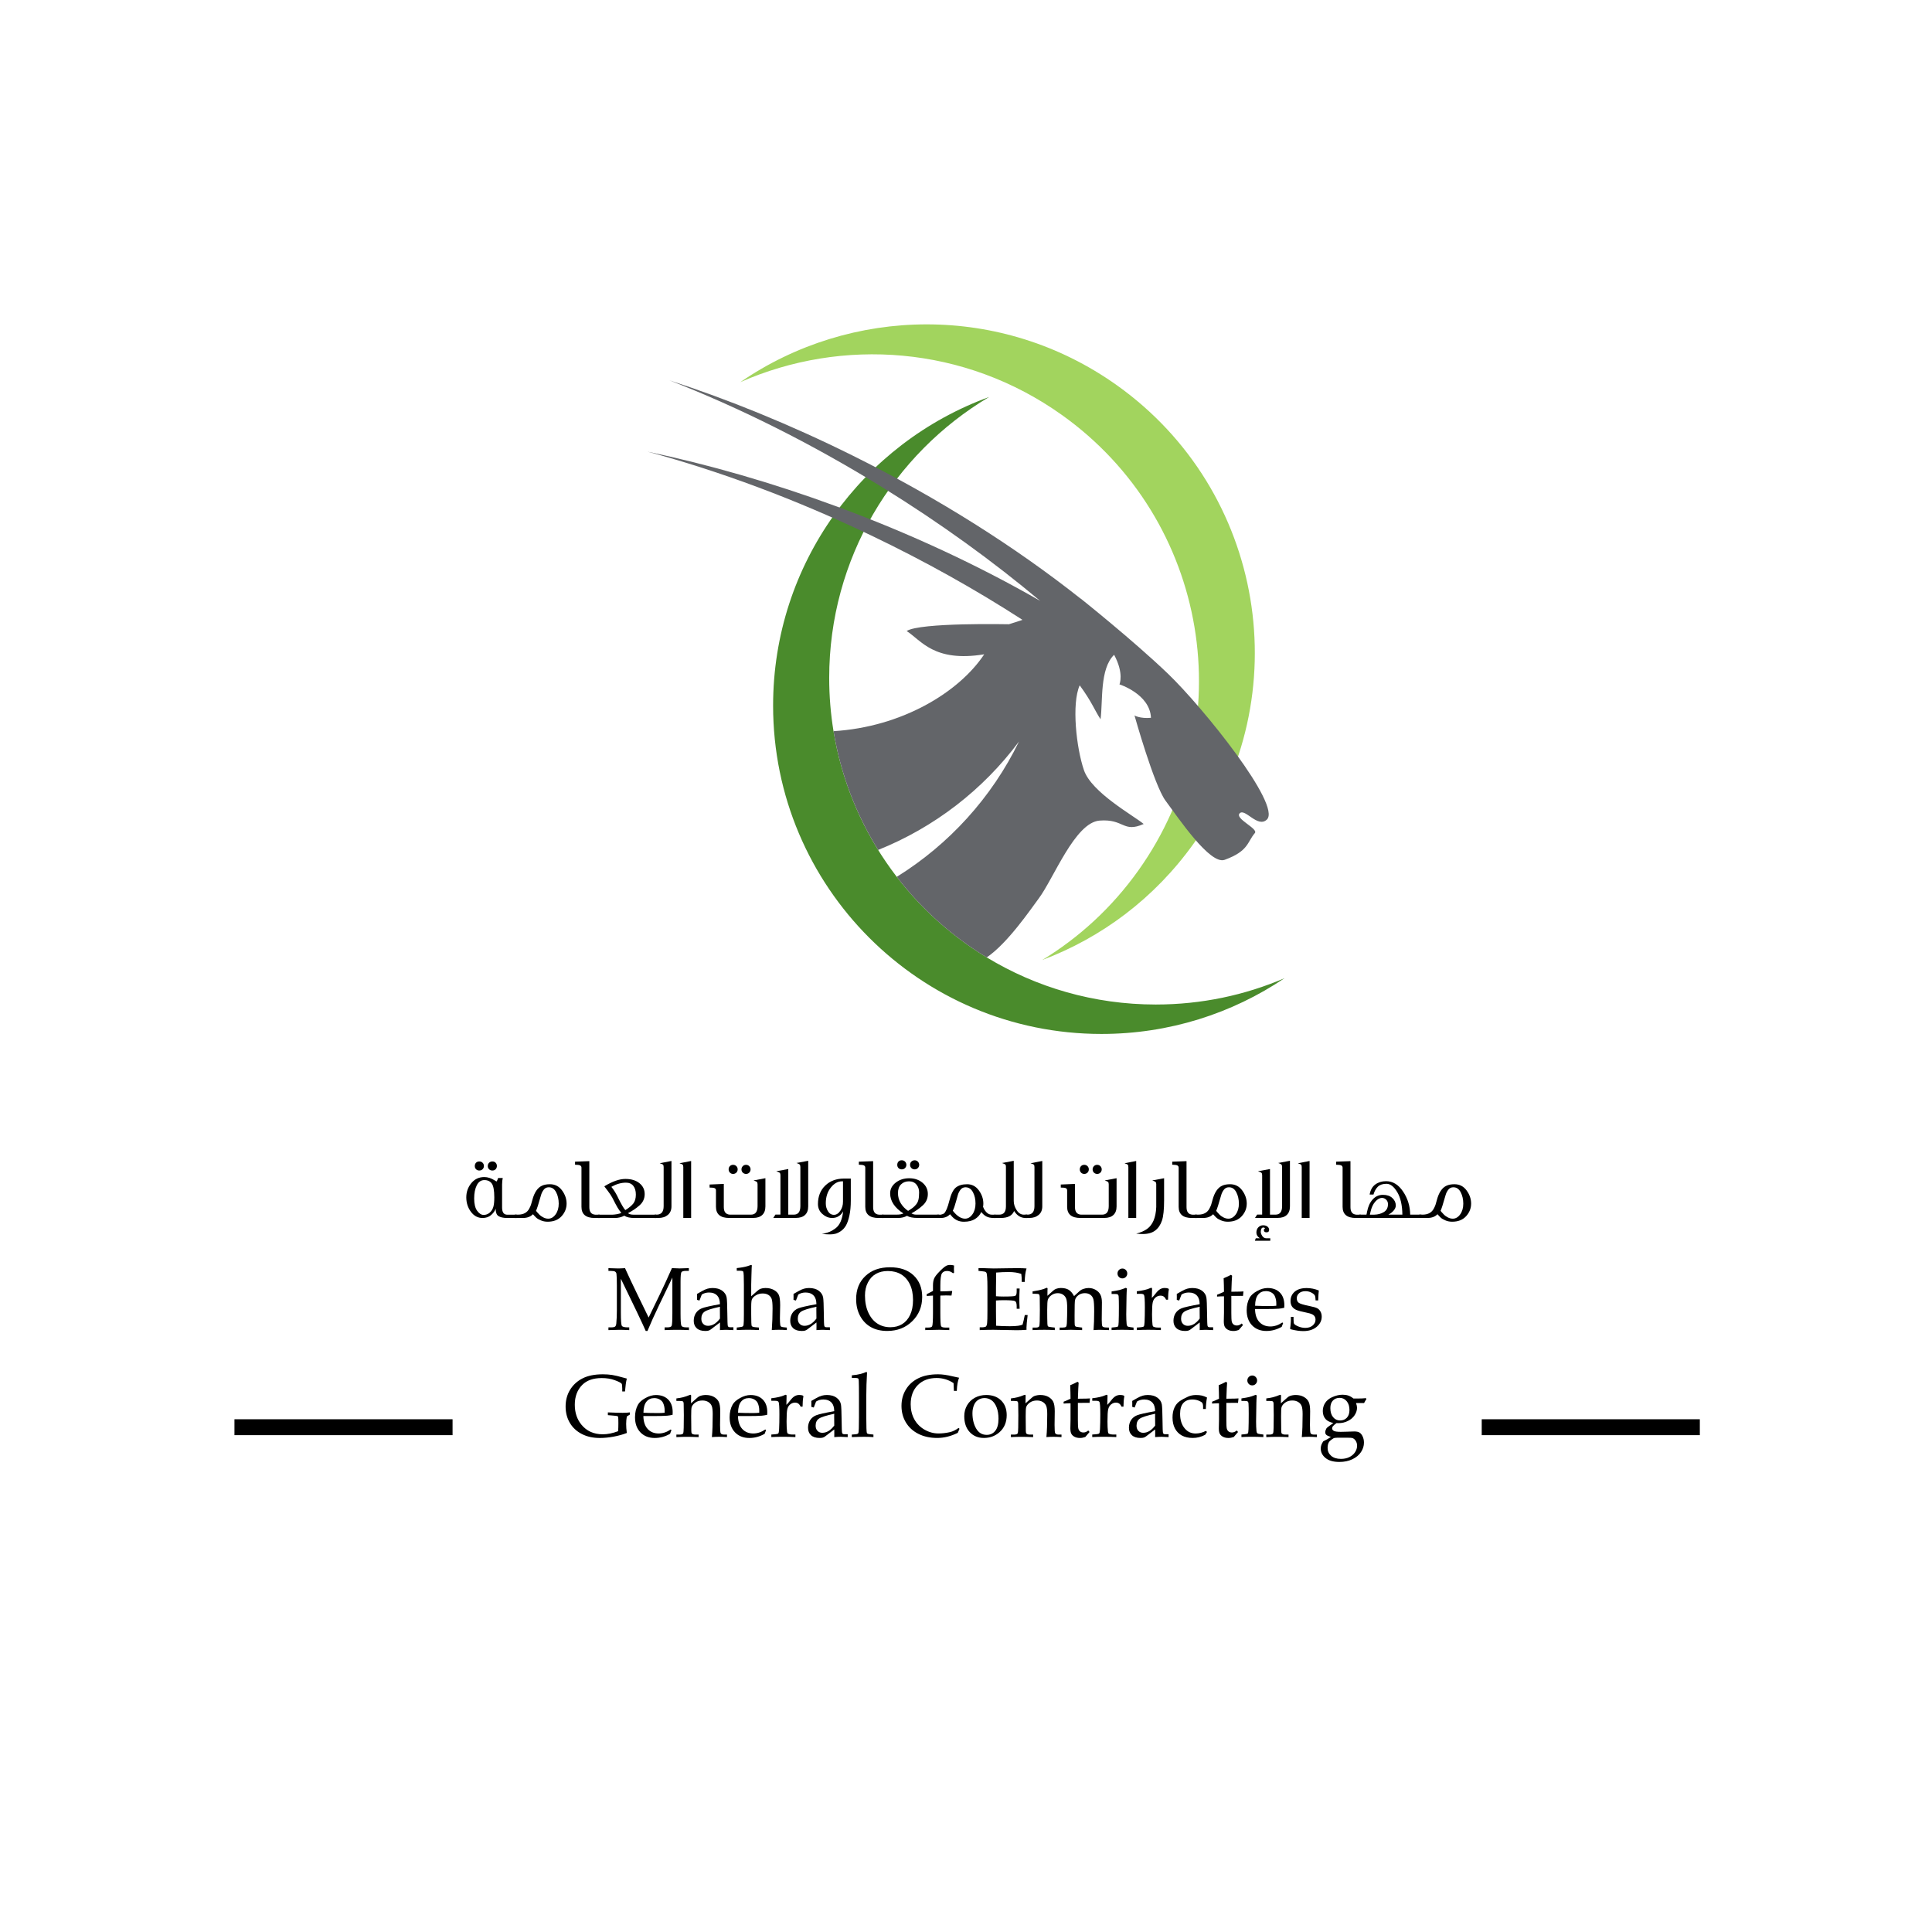 <?xml version="1.0" encoding="utf-8"?>
<!-- Generator: Adobe Illustrator 23.1.0, SVG Export Plug-In . SVG Version: 6.00 Build 0)  -->
<svg version="1.1" xmlns="http://www.w3.org/2000/svg" xmlns:xlink="http://www.w3.org/1999/xlink" x="0px" y="0px"
	 viewBox="0 0 8503.9 8503.9" style="enable-background:new 0 0 8503.9 8503.9;" xml:space="preserve">
<style type="text/css">
	.st0{fill:#A2D45E;}
	.st1{fill:#4A8B2C;}
	.st2{fill:#636569;}
</style>
<g id="Logo">
	<g>
		<path class="st0" d="M5010.5,3831.6c460.8-646.6,310.1-1544.3-336.5-2005.1c-428.3-305.2-966.8-342.1-1415.5-144.4
			c486.3-334.6,1149.5-348.4,1658.1,14c650,463.2,801.5,1365.6,338.3,2015.6c-173.2,243-407.7,416.3-667.5,513.9
			C4748.9,4127.4,4893.8,3995.4,5010.5,3831.6z"/>
		<path class="st1" d="M5087.4,4421.5c-272.5,0-527.2-75.8-744.3-207.5c-352-213.4-605.1-573.7-674.3-995.8
			c-12.5-76.3-19-154.5-19-234.3c0-525.9,282.4-985.9,703.9-1236.5c-554.7,201.9-950.8,733.9-950.8,1358.4
			c0,798.2,647,1445.2,1445.2,1445.2c298.4,0,575.7-90.4,805.9-245.4C5480.1,4380.2,5288.6,4421.5,5087.4,4421.5z"/>
		<path class="st2" d="M5140.8,2965.3c-153.6-147.2-384.1-330.7-384.1-330.7l-0.4,0.2c-285.8-226.2-626-442.4-1005.6-630.7
			c-271.8-134.9-542.7-245-804.3-330.1c305.1,118.8,623.3,276.8,939.1,472c253.1,156.4,485.5,324.9,692.8,498.7
			c-267.5-153.7-568.3-294.9-893.4-414.7c-284.7-105-565.8-185.5-835-242.1c316.1,85.4,649.4,208.5,984.3,368.8
			c238.5,114.1,461.8,239.4,666.3,371.6l-6.3,2.3l-53.3,17.1c0,0-392.6-8.5-450.2,29.9c64,40.5,119.5,138.7,341.4,102.4
			c-110.7,167.1-362.4,319.9-663.2,338.3c31,189.3,99,366.1,196.3,522.8c246.8-98.9,461.8-264.7,620.1-477.3
			c-120.4,247.4-308.6,453.2-538.1,595.7c108.6,141.3,242.9,261.8,395.9,354.6c92.6-62.4,194.6-213.5,228.3-258.4
			c66.4-88.3,159.7-335.2,268.5-343.8c108.8-8.5,102.4,55.5,194.2,14.9c-46.9-38.4-229.4-138.7-263-236.9
			c-33.6-98.2-54.9-292.3-18.7-373.4c53.3,72.5,64,106.7,91.8,149.4c10.7-79-4.3-221.9,59.7-283.8c44.8,83.2,23.5,130.2,23.5,130.2
			s134.4,42.7,138.7,147.2c-49.1,4.3-72.5-10.4-72.5-10.4s86.1,307.2,136.6,375.2c56.9,76.7,196.3,283.8,260.3,260.3
			c105.9-38.8,98.2-77.2,132.8-117.7c16.7-19.6-90.1-63.6-66.6-87.1c23.5-23.5,79,66.1,119.5,27.7
			C5642.1,3545,5294.4,3112.6,5140.8,2965.3z"/>
	</g>
	<rect x="1032" y="6247" width="960" height="70"/>
	<rect x="6522" y="6247" width="960" height="70"/>
</g>
<g id="text">
	<g>
		<g>
			<path d="M2190.9,5189.1c0-0.9,0.8-2.2,2.3-4.1h19.7c-1.8,7.8-2.7,17.3-2.9,28.7v101.4c0,19.9,6.8,30.4,20.5,31.4h43.9v14.6h-43.9
				c-16-0.3-28.1-3.1-36.4-8.4c-8.3-5.4-12.4-16.2-12.3-32.4c-3.8,10.3-10.7,19.7-20.6,28.2s-22.5,12.6-37.7,12.6
				c-20.1,0-37-9-50.5-27c-13.6-18-20.4-39.1-20.6-63.3c0-24.2,7.4-45.3,22.1-63.1c14.7-17.8,33.8-26.8,57.3-26.8
				c15.1,0,30.7,5.1,46.8,15.4l6.6,4.1c0.7,0,1.9-1.6,3.3-4.9C2190.2,5192.3,2190.9,5190.1,2190.9,5189.1z M2128.7,5347.6
				c10.1,0,19-3.3,26.6-9.8c7.6-6.5,12.9-14.8,16-24.9c3-10.1,4.5-24.5,4.4-43.1c-0.1-30-3.8-50.1-11-60.2
				c-7.2-10.2-18.1-15.3-32.7-15.3c-14.5,0-25.6,7.5-33.3,22.6c-7.7,15.1-11.6,34.5-11.6,58.3c0,24,4.4,42.1,13.1,54.2
				C2109.1,5341.6,2118.6,5347.6,2128.7,5347.6z M2109.7,5112.3c5.9,0,10.7,1.9,14.6,5.7c3.8,3.8,5.7,8.6,5.7,14.2
				c0,5.5-1.9,10.2-5.7,14.2c-3.8,3.8-8.7,5.7-14.6,5.7c-5.9,0-10.7-1.9-14.4-5.7c-3.7-3.8-5.5-8.6-5.4-14.2
				c0-5.7,1.8-10.5,5.4-14.4C2099,5114.2,2103.8,5112.3,2109.7,5112.3z M2167.5,5112.3c5.9,0,10.6,1.9,14.2,5.7
				c3.6,3.8,5.4,8.6,5.4,14.2c0,5.5-1.8,10.2-5.4,14.2c-3.6,3.8-8.4,5.7-14.4,5.7s-10.9-1.9-14.7-5.7c-3.8-3.8-5.7-8.6-5.6-14.2
				c0-5.5,1.9-10.2,5.7-14.2C2156.7,5114.2,2161.6,5112.3,2167.5,5112.3z"/>
			<path d="M2265.5,5361v-14.6h14.4c24.3,0,41-9.2,50.2-27.6c3.4-6.6,5.9-12.2,7.3-16.7c1.4-4.5,3.4-11.4,5.9-20.7
				c8.8-33,23.1-53.9,42.9-62.7c9.5-4.2,20.9-6.2,34.3-6.2c22.2,0,40,9,53.3,27.1c13.4,18.1,20.1,37.5,20.1,58.2
				c0,20.7-7.3,39.2-22,55.4c-14.7,16.2-35.1,24.3-61.3,24.3c-11.1,0-21.3-2-30.5-6.1c-9.2-4-15.7-7.8-19.5-11.4
				c-3.8-3.5-8.8-8.7-14.8-15.5c-10.5,11-25.1,16.5-43.9,16.5H2265.5z M2415.5,5225.9c-9.3,0-16.7,3.6-22.2,10.7
				c-5.5,7.2-9.5,15.1-11.9,23.8c-11.2,39.7-18.6,62.7-22,68.8l3.4,4.8c5,5.7,9.2,10.3,12.6,13.6c3.4,3.3,8.7,7,15.9,10.9
				c7.2,3.8,14.5,5.7,22,5.6c12.5,0,23.3-6.3,32.4-19c9.1-12.6,13.6-28.4,13.6-47.3c-0.1-18.9-3.9-35.5-11.3-49.8
				c-7.4-14.3-17.8-21.7-31-22H2415.5z"/>
			<path d="M2559.4,5312v-172.3c0-4.7-2-8-5.9-10c-4-1.9-11.4-2.9-22.4-3.1v-13.4l62.9-2.3v202.6c0,20.7,8.6,31.7,25.9,33h19.7v14.6
				h-22C2578.8,5361,2559.4,5344.7,2559.4,5312z"/>
			<path d="M2632.4,5346.5h64.2c4,0,10.2-0.7,18.8-2.1c8.6-1.4,15-3.4,19.4-6.1c-6-6.8-11.6-14.5-16.7-23.2
				c-5.1-8.7-12.8-23.2-23-43.5c-4-7.5-10.7-17.6-20.1-30.1c-9.5-12.5-14.4-19-14.8-19.4l1.5-1.5c34.9-21,65.2-31.4,91-31.4
				c25.7,0,46.2,6.2,61.7,18.6c15.5,12.4,23.2,28.4,23.2,48.1c0,19.7-7.5,36.2-22.4,49.4c-14.9,13.3-31.9,24.8-51,34.5
				c5.2,4.5,13,6.7,23.2,6.7h101.2v14.6h-95.8c-19.9,0-34.7-3.3-44.3-9.8c-0.3,0-0.4-0.1-0.4-0.4c-12.8,6.8-26.8,10.2-42,10.2h-73.8
				V5346.5z M2754.9,5205.6c-20.7,0-42,6.1-64,18.4c11.8,14.2,22.2,31.4,31.4,51.5c13,26.2,23.1,43.2,30.1,51
				c16.2-10,28-19.8,35.5-29.5c7.3-9.7,10.9-22.7,10.9-38.9c0-16.2-3.8-29.1-11.3-38.5C2779.9,5210.2,2769.1,5205.5,2754.9,5205.6z"
				/>
			<path d="M2881.4,5361v-14.6h8.7c20.8,0,31.1-12.5,31-37.6v-171.5c0-5-0.8-8.5-2.5-10.5c-1.7-2-6.6-4.3-14.8-6.7l51.7-10v199.9
				c0,16.1-5.3,28.6-15.9,37.6c-10.6,8.9-24.4,13.4-41.4,13.4H2881.4z"/>
			<path d="M3007.6,5361v-223.6c0-5-0.8-8.5-2.5-10.5c-1.7-2-6.5-4.3-14.4-6.7l51.4-10V5361H3007.6z"/>
			<path d="M3210,5361c-39,0-58.5-16.4-58.6-49.1v-72.2c0-4.7-1.9-8-5.6-9.8c-3.9-1.8-11.3-2.7-22.4-2.7v-13.4l62.5-2.7v102.3
				c0,20.7,8.8,31.7,26.3,33h93.1c19.4,0,29.2-12.5,29.2-37.6v-95.4c0-5-0.9-8.5-2.7-10.5c-1.8-2-6.8-4.4-14.9-7.1l52.1-9.8v124
				c0,16.6-4.7,29.3-14,37.9c-9.3,8.7-22.6,13-39.9,13H3210z M3212.7,5132.8c3.7-3.8,8.4-5.7,14.2-5.7c5.7,0,10.5,2,14.4,5.9
				c3.8,4,5.7,8.7,5.6,14.2c0,5.5-1.9,10.2-5.7,14.2c-4,3.8-8.8,5.7-14.4,5.7c-5.6,0-10.3-1.9-14-5.7c-3.7-3.8-5.6-8.6-5.6-14.2
				C3207.1,5141.4,3209,5136.6,3212.7,5132.8z M3283.8,5127.1c5.6,0,10.3,2,14.2,5.9c3.8,4,5.7,8.7,5.7,14.2
				c0,5.5-1.9,10.2-5.7,14.2c-3.8,3.8-8.6,5.7-14.2,5.7c-5.6,0-10.4-1.9-14.4-5.7c-3.8-3.8-5.7-8.6-5.7-14.2
				c0-5.5,1.9-10.2,5.7-14.2C3273.2,5129,3278,5127.1,3283.8,5127.1z"/>
			<path d="M3435.2,5346.5v-173.8c0-4.7-1-8.1-2.9-10.2c-1.9-2-7.1-4.4-15.5-7.1l52.9-9.8v200.8h24.2c19.3,0,29-12.5,29-37.6v-172.3
				c-0.1-5-1.1-8.5-2.9-10.5c-1.8-2-6.6-4.3-14.3-6.9l51.7-9.8v200.6c0,16.6-4.7,29.3-14,37.9c-9.3,8.7-22.6,13-39.9,13h-99.8
				l9.4-14.6H3435.2z"/>
			<path d="M3662.5,5361h-1.9c-14.7-0.5-28.4-6.4-41.1-17.8c-12.7-11.4-19.1-25.8-19.2-43.3c0-33.7,10.7-60.9,32-81.4
				c21.4-20.6,48.9-30.9,82.7-30.9h29.9v96.2c0,25.4-2,47.5-6.1,66.3c-4.1,18.8-9.1,33.4-15.1,43.9c-6.1,10.5-13.7,18.8-22.6,24.9
				c-8.9,6.1-17.4,10.1-25.3,11.9c-7.9,1.8-15.7,2.6-23.4,2.5c-7.7,0-19.4-0.6-35.1-1.9l9.4-1.7c10.2-2.3,19-5.1,26.4-8.4
				c7.4-3.2,15.7-8.2,24.9-15c18.1-13.6,29.2-38.4,33.2-74.4c-3.5,5.8-6.8,10.4-10.2,13.9c-3.3,3.5-8.3,7-15,10.5
				C3679.4,5359.4,3671.5,5361,3662.5,5361z M3710.5,5289v-89.3h-4.4c-18.2,0-34.7,9.2-49.3,27.7c-14.7,18.5-22,41.5-22,69
				c-0.1,12.6,3,24.2,9.4,34.7c6.4,10.5,15,15.9,25.8,16.1c10.8,0.3,20.3-5.6,28.5-17.5C3706.6,5318.2,3710.7,5304.6,3710.5,5289z"
				/>
			<path d="M3808.6,5312v-172.3c0-4.7-2-8-5.9-10c-4-1.9-11.4-2.9-22.4-3.1v-13.4l62.9-2.3v202.6c0,20.7,8.6,31.7,25.9,33h19.7v14.6
				h-22C3828,5361,3808.6,5344.7,3808.6,5312z"/>
			<path d="M3952.8,5361h-70.3v-14.6h62.8c14.6,0,24.9-1.8,30.9-5.4c-38.7-25.2-58.1-54.6-58.1-88.3c0-18.6,8.1-34.4,24.4-47.2
				c16.3-12.8,36.2-19.3,59.7-19.3c23.6,0.1,43.1,6.8,58.6,19.9c15.5,13.2,23.2,29.6,23.2,49.4c0,19.8-7.3,36.4-22,49.8
				c-14.7,13.4-31.3,25.2-50.1,35.3c5.7,4,13.1,5.9,22,5.7h99.9v14.6h-94.4c-21.2,0-36.9-3.1-47.1-9.4
				C3981.1,5357.9,3967.9,5361,3952.8,5361z M3969.2,5107.1c5.9,0,10.7,2,14.6,5.9c3.8,4.1,5.7,8.8,5.7,14.2c0,5.4-1.9,10-5.7,14
				c-3.8,4-8.7,5.9-14.6,5.9c-5.9,0-10.7-1.9-14.4-5.7c-3.7-3.8-5.5-8.6-5.4-14.4c0-5.7,1.8-10.5,5.4-14.4
				C3958.4,5108.9,3963.2,5107,3969.2,5107.1z M4033.9,5214.1c-7.9-9.6-18.8-14.4-33-14.4c-14.1,0-25.7,4.5-34.8,13.4
				c-9.1,8.9-13.6,21.7-13.6,38.3c0,16.6,4.1,31.6,12.4,45c8.3,13.4,19,24.6,32.2,33.5c9.7-6.1,16.6-10.7,20.6-13.8
				c4.1-3.1,8.8-7.7,14.1-13.8c5.2-6.1,8.8-13.2,10.7-21.1c2-7.9,3.1-18.7,3.1-32.2C4045.7,5235.3,4041.8,5223.6,4033.9,5214.1z
				 M4025.8,5107.1c5.7,0,10.5,2,14.4,5.9c3.8,4.1,5.7,8.8,5.7,14.2c0,5.4-1.9,10-5.7,14c-3.8,4-8.6,5.9-14.4,5.9s-10.5-2-14.4-5.9
				c-3.8-4-5.7-8.7-5.6-14.2c-0.1-5.5,1.7-10.2,5.6-14C4015.2,5109.2,4020,5107.3,4025.8,5107.1z"/>
			<path d="M4373,5361c-12.5,0-22.9-2.2-31.2-6.5c-8.3-4.3-15.8-10.9-22.5-19.7c-6,12.8-15.3,23.1-27.8,31
				c-12.5,7.8-28.8,11.8-48.9,11.8c-20.1,0-37-7.1-50.8-21.4c-3.2-3.2-6.6-7-10.2-11.6c-10.2,11-24,16.5-41.4,16.5h-15.5v-14.6h16.1
				c7-1.5,11.9-3.4,14.8-5.7c8-7.8,15.7-26.3,23-55.4c7.3-29.1,16.9-48.6,28.7-58.4c11.9-9.6,28.4-14.5,49.6-14.5
				c21.2,0,38.4,9,51.5,26.9c13.1,17.9,19.8,37.2,19.9,57.9c0,5.3-0.4,10.1-1.3,14.3c3.7,10,8.8,18.3,15.5,24.9
				c6.6,6.6,14.2,10,22.6,10h16.5v14.6H4373z M4250,5225.9c-9.3,0-16.7,3.6-22.2,10.7c-5.5,7.2-9.5,15.1-11.9,23.8l-7.5,26.8
				c-5.2,19.4-10.1,33.4-14.6,42c0.8,0.3,1.4,1,1.9,2.3c17.5,21.7,34.9,32.6,52.1,32.6c12.5,0,23.3-6.3,32.4-19
				c9.1-12.6,13.6-28.5,13.6-47.5c0-19-3.7-35.6-11.1-49.6c-7.4-14.1-17.8-21.4-31.2-22H4250z"/>
			<path d="M4521.7,5361h-8.6c-19.7,0-36.2-10.2-49.4-30.7c-8.1,20.4-27.6,30.7-58.4,30.7h-28.9v-14.6h21.8
				c19.7,0,29.5-12.1,29.5-36.4v-175.1c0-4.5-0.9-7.5-2.7-9.2c-1.8-1.7-6.6-3.8-14.6-6.5l51.7-9.8v176.7c0,13.9,4.3,27.5,12.8,40.6
				c8.6,13.2,19,19.7,31.4,19.7h15.3V5361z"/>
			<path d="M4513.6,5361v-14.6h8.7c20.8,0,31.1-12.5,31-37.6v-171.5c0-5-0.8-8.5-2.5-10.5c-1.7-2-6.6-4.3-14.8-6.7l51.7-10v199.9
				c0,16.1-5.3,28.6-15.9,37.6c-10.6,8.9-24.4,13.4-41.4,13.4H4513.6z"/>
			<path d="M4755.7,5361c-39,0-58.5-16.4-58.6-49.1v-72.2c0-4.7-1.9-8-5.6-9.8c-3.9-1.8-11.3-2.7-22.4-2.7v-13.4l62.5-2.7v102.3
				c0,20.7,8.8,31.7,26.3,33h93.1c19.4,0,29.2-12.5,29.2-37.6v-95.4c0-5-0.9-8.5-2.7-10.5c-1.8-2-6.8-4.4-14.9-7.1l52.1-9.8v124
				c0,16.6-4.7,29.3-14,37.9c-9.3,8.7-22.6,13-39.9,13H4755.7z M4758.3,5132.8c3.7-3.8,8.4-5.7,14.2-5.7s10.5,2,14.4,5.9
				c3.8,4,5.7,8.7,5.6,14.2c0,5.5-1.9,10.2-5.7,14.2c-4,3.8-8.8,5.7-14.4,5.7c-5.6,0-10.3-1.9-14-5.7c-3.7-3.8-5.6-8.6-5.6-14.2
				C4752.8,5141.4,4754.6,5136.6,4758.3,5132.8z M4829.4,5127.1c5.6,0,10.3,2,14.2,5.9c3.8,4,5.7,8.7,5.7,14.2
				c0,5.5-1.9,10.2-5.7,14.2c-3.8,3.8-8.6,5.7-14.2,5.7c-5.6,0-10.4-1.9-14.4-5.7c-3.8-3.8-5.7-8.6-5.7-14.2
				c0-5.5,1.9-10.2,5.7-14.2C4818.9,5129,4823.7,5127.1,4829.4,5127.1z"/>
			<path d="M4966.6,5361v-223.6c0-5-0.8-8.5-2.5-10.5c-1.7-2-6.5-4.3-14.4-6.7l51.4-10V5361H4966.6z"/>
			<path d="M5089.5,5213.5c-0.1-5-1.1-8.5-2.9-10.5c-1.8-2-6.7-4.4-14.8-7.1l52.1-9.8v97.7c0,40.4-3.1,69.9-9.4,88.7
				c-6.3,18.8-16.2,33.3-29.7,43.7c-13.5,10.3-32.1,15.5-55.6,15.5c-6,0-15.4-0.6-28.2-1.7c19.9-5.1,35.9-12,47.9-20.7
				c25-18,38.5-50.1,40.4-96.2V5213.5z"/>
			<path d="M5188,5312v-172.3c0-4.7-2-8-5.9-10c-4-1.9-11.4-2.9-22.4-3.1v-13.4l62.9-2.3v202.6c0,20.7,8.6,31.7,25.9,33h19.7v14.6
				h-22C5207.3,5361,5188,5344.7,5188,5312z"/>
			<path d="M5259.3,5361v-14.6h14.4c24.3,0,41-9.2,50.2-27.6c3.4-6.6,5.9-12.2,7.3-16.7c1.4-4.5,3.4-11.4,5.9-20.7
				c8.8-33,23.1-53.9,42.9-62.7c9.5-4.2,20.9-6.2,34.3-6.2c22.2,0,40,9,53.3,27.1c13.4,18.1,20.1,37.5,20.1,58.2
				c0,20.7-7.3,39.2-22,55.4c-14.7,16.2-35.1,24.3-61.3,24.3c-11.1,0-21.3-2-30.5-6.1c-9.2-4-15.7-7.8-19.5-11.4
				c-3.8-3.5-8.8-8.7-14.8-15.5c-10.5,11-25.1,16.5-43.9,16.5H5259.3z M5409.3,5225.9c-9.3,0-16.7,3.6-22.2,10.7
				c-5.5,7.2-9.5,15.1-11.9,23.8c-11.2,39.7-18.6,62.7-22,68.8l3.4,4.8c5,5.7,9.2,10.3,12.6,13.6c3.4,3.3,8.7,7,15.9,10.9
				c7.2,3.8,14.5,5.7,22,5.6c12.5,0,23.3-6.3,32.4-19c9.1-12.6,13.6-28.4,13.6-47.3c-0.1-18.9-3.9-35.5-11.3-49.8
				c-7.4-14.3-17.8-21.7-31-22H5409.3z"/>
			<path d="M5586.2,5413.5c0,7.2-3.8,10.7-11.5,10.7s-11.6-3.2-11.7-9.6c0-3.1,1.8-5.6,5.3-7.7c-1.6-2.6-4.1-3.8-7.7-3.8
				c-3.6,0-6.4,1.7-8.3,5c-1.9,3.6-2.9,8.2-2.9,13.8c0,5.6,2.2,11.8,6.6,18.4c4.5,6.6,10.4,10,17.8,10.2h17.4v10.9h-67.8l4-10.9h18
				c-10.2-7-15.3-15.3-15.3-24.9c0-9.6,2.8-17.4,8.5-23.4c5.8-6,12.8-9,21-9s14.7,2,19.5,5.9
				C5583.8,5403.1,5586.2,5407.9,5586.2,5413.5z M5555.5,5346.5v-173.8c0-4.7-1-8.1-2.9-10.2c-1.9-2-7.1-4.4-15.5-7.1l52.9-9.8
				v200.8h24.3c19.3,0,29-12.5,29-37.6v-172.3c-0.1-5-1.1-8.5-2.9-10.5c-1.8-2-6.6-4.3-14.3-6.9l51.7-9.8v200.6
				c0,16.6-4.7,29.3-14,37.9c-9.3,8.7-22.6,13-39.9,13h-99.8l9.4-14.6H5555.5z"/>
			<path d="M5729.7,5361v-223.6c0-5-0.8-8.5-2.5-10.5c-1.7-2-6.5-4.3-14.4-6.7l51.4-10V5361H5729.7z"/>
			<path d="M5909.6,5312v-172.3c0-4.7-2-8-5.9-10c-4-1.9-11.4-2.9-22.4-3.1v-13.4l62.9-2.3v202.6c0,20.7,8.6,31.7,25.9,33h19.7v14.6
				h-22C5929,5361,5909.6,5344.7,5909.6,5312z"/>
			<path d="M5983,5361v-14.6h31.6c0-0.8,0.4-2.3,1.1-4.7c0.6-2.4,1.1-5.4,1.7-8.8c4.4-22.5,12.7-40.4,24.9-53.8
				c12.2-13.2,27.2-19.9,44.7-19.9s31.4,4.6,41.5,13.9c10,9.3,15.1,20.2,15.3,32.7c0,7.4-3,14.7-8.9,21.9
				c-5.9,7.2-13.8,13.4-23.6,18.6h61.4c-0.5-41.6-8-74.7-22.6-99.1c-14.6-24.4-30.3-36.6-47.1-36.6c-16.7,0-29.4,4.2-38.1,12.6
				c-8.7,8.4-15.1,20-19.4,34.7h-16.9c3.7-20.3,12.1-35.2,25.3-44.6c13.2-9.5,28.9-14.2,47.3-14.2c29.3,0,54.1,15.1,74.5,45.4
				s30.9,64.2,31.4,101.8h49.4v14.6H5983z M6109.3,5300.3c0-8-2.6-14.6-7.8-19.7c-5.2-5.1-11.2-7.7-18-7.9
				c-10.5,0-20.5,5.5-30.2,16.5c-9.7,11-16.7,26.2-21,45.5l-2.6,11.8h19.7c15.7-0.3,29.6-4.1,41.8-11.5
				C6103.3,5327.6,6109.3,5316,6109.3,5300.3z"/>
			<path d="M6246.9,5361v-14.6h14.4c24.3,0,41-9.2,50.2-27.6c3.4-6.6,5.9-12.2,7.3-16.7c1.4-4.5,3.4-11.4,5.9-20.7
				c8.8-33,23.1-53.9,42.9-62.7c9.5-4.2,20.9-6.2,34.3-6.2c22.2,0,40,9,53.3,27.1c13.4,18.1,20.1,37.5,20.1,58.2
				c0,20.7-7.3,39.2-22,55.4c-14.7,16.2-35.1,24.3-61.3,24.3c-11.1,0-21.3-2-30.5-6.1c-9.2-4-15.7-7.8-19.5-11.4
				c-3.8-3.5-8.8-8.7-14.8-15.5c-10.5,11-25.1,16.5-43.9,16.5H6246.9z M6397,5225.9c-9.3,0-16.7,3.6-22.2,10.7
				c-5.5,7.2-9.5,15.1-11.9,23.8c-11.2,39.7-18.6,62.7-22,68.8l3.4,4.8c5,5.7,9.2,10.3,12.6,13.6c3.4,3.3,8.7,7,15.9,10.9
				c7.2,3.8,14.5,5.7,22,5.6c12.5,0,23.3-6.3,32.4-19c9.1-12.6,13.6-28.4,13.6-47.3c-0.1-18.9-3.9-35.5-11.3-49.8
				c-7.4-14.3-17.8-21.7-31-22H6397z"/>
		</g>
	</g>
	<g>
		<path d="M2959.5,5623.3l-57,118.5c-21.4,44.5-38.9,83.4-52.6,116.6h-7.7c-4.7-11.4-18.3-40.6-40.7-87.7l-68.7-142.1v148.2
			c0,34.5,1.4,54.1,4.1,58.7s11.3,7,25.7,7h7.1v12.1c-17.8-0.9-32.3-1.3-43.4-1.3c-8.1,0-24.1,0.4-48.2,1.3v-12.1h12.5
			c8.4,0,14.1-1.2,16.9-3.6c2.8-2.4,4.5-6.8,5.2-13.2c1.7-17.9,2.5-37.2,2.5-57.9v-108.5c0-26.2-0.6-43.5-1.7-51.9
			c-0.5-4.3-2.4-7.7-5.7-10c-3.3-2.3-9.7-3.4-19.5-3.4h-10.2v-12.1c22.2,0.9,36.2,1.3,42,1.3c7.3,0,17.6-0.4,31-1.3
			c15.5,34.4,33.3,72.3,53.5,113.7l50.4,103.7l46.6-96.1c16.4-33.6,35-74.1,56-121.4c16,0.9,27.2,1.3,33.7,1.3
			c7.5,0,21.1-0.4,40.8-1.3v12.1H3020c-11.3,0-18.2,1.9-20.7,5.8c-2.5,3.9-3.8,17.9-3.8,42.1v140.1c0,31.2,1.3,49.1,3.9,53.7
			c2.6,4.6,10,6.9,22.1,6.9h11v12.1c-17.8-0.9-34.8-1.3-51-1.3c-17.9,0-36.6,0.4-56.1,1.3v-12.1h12.6c10.1,0,16.2-2.2,18.3-6.6
			c2.1-4.4,3.2-23.3,3.2-56.8V5623.3z"/>
		<path d="M3068,5721.4l0.2-12.8l-0.2-13.2l20.9-11.9c9.5-5.4,17.7-9.1,24.8-11.1c7.1-2,14.7-3.1,22.7-3.1c17.6,0,31.8,4,42.6,11.9
			c10.8,7.9,17.3,18,19.5,30.2c1.5,9.2,2.5,32,2.9,68.3c0.3,34.3,1,53.3,2.3,56.9c1.3,3.6,4.5,5.4,9.6,5.4h14.9v12.6
			c-14.6-0.9-24.7-1.3-30.5-1.3c-7.2,0-16.7,0.4-28.7,1.3l0.2-17c0-5.5-0.1-11-0.2-16.7l-39.7,30.3c-3.6,2.7-7.1,4.6-10.5,5.6
			c-3.4,1.1-8.2,1.6-14.4,1.6c-16.5,0-29.1-4.1-37.8-12.1c-8.7-8.1-13-19-13-32.6c0-12.9,3.1-24.1,9.3-33.8
			c6.2-9.6,15-16.7,26.4-21.3c11.4-4.6,38-10.6,79.6-18c-0.3-16.2-3.8-28.4-10.7-36.4c-8.7-10.1-21.1-15.1-37.2-15.1
			c-6.1,0-11.9,0.8-17.2,2.3c-5.4,1.5-10.3,3.8-14.9,6.8c-3.7,9.1-7.1,17.9-10.2,26.3L3068,5721.4z M3169,5751.9
			c-35.5,7.6-58.1,14.8-67.6,21.5c-9.6,6.7-14.4,17-14.4,31.1c0,9.4,2.7,17,8.2,22.7c5.5,5.7,12.6,8.5,21.3,8.5
			c9.6,0,18.7-2.7,27.5-8c8.7-5.4,17.1-13.3,25-23.9l-0.4-42.4L3169,5751.9z"/>
		<path d="M3306.4,5705.7l25.1-22c5.9-5.5,11.7-9.3,17.3-11.3c5.7-2,12.6-3.1,20.6-3.1c14.2,0,26.5,2.8,36.9,8.5
			c10.4,5.7,17.6,13,21.7,21.8c4,8.9,6,24,6,45.3l-1.1,56.7c0,12.8,0.5,22.9,1.5,30.3c0.4,3.1,1.4,5.4,3.2,6.9s5.5,2.6,11.2,3.1
			l14.6,1.5v11.1c-12.4-0.9-24.5-1.3-36.2-1.3c-10.1,0-20.1,0.4-30.1,1.3c2.3-32.1,3.4-63.6,3.4-94.7c0-20.8-1.3-34.9-3.9-42.3
			c-2.6-7.4-7.3-13.3-14.1-17.6c-6.8-4.3-15.3-6.5-25.7-6.5c-10.6,0-20.2,2.5-28.9,7.6c-8.7,5-14.7,10.9-18,17.5
			c-2.3,4.7-3.4,16-3.4,33.7v33.3c0,30.4,0.7,47.2,2.1,50.4c1.4,3.2,6.5,5.2,15.3,5.9l16.7,1.5v11.1c-19.9-0.9-36-1.3-48.1-1.3
			c-12.6,0-29.2,0.4-49.6,1.3v-11.1l12.1-1.5c7.5-0.9,12.3-1.9,14.2-3.2c1.9-1.2,3.2-4,3.8-8.3c0.9-6.9,1.3-22.3,1.3-46.3v-129.2
			c0-34.1-0.9-53.2-2.7-57.3c-1.1-2.8-6.3-4.2-15.5-4.2h-13.2v-11.7c19.8-2,35.6-4.9,47.5-8.6l15.7-5.4c2,0,3.1,1.3,3.1,4l-0.6,7.8
			l-1.1,34.4c-0.6,17.3-1,30.8-1,40.4V5705.7z"/>
		<path d="M3492.7,5721.4l0.2-12.8l-0.2-13.2l20.9-11.9c9.5-5.4,17.7-9.1,24.8-11.1c7.1-2,14.7-3.1,22.7-3.1
			c17.6,0,31.8,4,42.6,11.9c10.8,7.9,17.3,18,19.5,30.2c1.5,9.2,2.5,32,2.9,68.3c0.3,34.3,1,53.3,2.3,56.9c1.3,3.6,4.5,5.4,9.6,5.4
			h14.9v12.6c-14.6-0.9-24.7-1.3-30.5-1.3c-7.2,0-16.7,0.4-28.7,1.3l0.2-17c0-5.5-0.1-11-0.2-16.7l-39.7,30.3
			c-3.6,2.7-7.1,4.6-10.5,5.6c-3.4,1.1-8.2,1.6-14.4,1.6c-16.5,0-29.1-4.1-37.8-12.1c-8.7-8.1-13-19-13-32.6
			c0-12.9,3.1-24.1,9.3-33.8c6.2-9.6,15-16.7,26.4-21.3c11.4-4.6,38-10.6,79.6-18c-0.3-16.2-3.8-28.4-10.7-36.4
			c-8.7-10.1-21.1-15.1-37.2-15.1c-6.1,0-11.9,0.8-17.2,2.3c-5.4,1.5-10.3,3.8-14.9,6.8c-3.7,9.1-7.1,17.9-10.2,26.3L3492.7,5721.4z
			 M3593.6,5751.9c-35.5,7.6-58.1,14.8-67.6,21.5c-9.6,6.7-14.4,17-14.4,31.1c0,9.4,2.7,17,8.2,22.7c5.5,5.7,12.6,8.5,21.3,8.5
			c9.6,0,18.7-2.7,27.5-8c8.7-5.4,17.1-13.3,25-23.9l-0.4-42.4L3593.6,5751.9z"/>
		<path d="M3768.4,5718.1c0-42,13.5-75.9,40.7-101.6c27.1-25.7,63.2-38.5,108.3-38.5c44.2,0,78.9,11.9,104,35.7
			c25.1,23.8,37.7,55.5,37.7,95c0,42.5-14.6,78.1-43.7,106.7c-29.1,28.6-65.9,42.9-110.3,42.9c-27.7,0-51.6-5.6-71.7-16.9
			c-20.1-11.2-35.9-27.7-47.6-49.2C3774.2,5770.7,3768.4,5746,3768.4,5718.1z M3807.3,5702.4c0,28.9,5,54,14.9,75.4
			c9.9,21.4,23.2,37.4,39.8,48.1c16.6,10.7,35.6,16,57,16c19.8,0,37.1-4.5,52-13.6c14.8-9.1,26.5-22.6,35-40.6s12.8-39.9,12.8-65.7
			c0-27.1-4.7-50.2-14.1-69.5c-9.4-19.2-22.3-33.7-38.6-43.4c-16.4-9.7-35.7-14.6-58.1-14.6c-20.5,0-38.1,4.3-52.9,12.8
			c-14.8,8.6-26.5,21.1-34.9,37.7C3811.5,5661.6,3807.3,5680.7,3807.3,5702.4z"/>
		<path d="M4139,5702.6v74.5c0,35.8,1.1,55.8,3.2,60c2.1,4.2,8.5,6.3,19.3,6.3h16.9v11.1c-21-0.9-36-1.3-45.1-1.3l-60.7,1.3v-11.1
			h12.8c10,0,15.8-2,17.6-5.9c2.4-5.4,3.6-25.5,3.6-60.4v-74.5l-27.6,1.7v-8c9.1-4.4,18.3-9.1,27.6-14.1v-24.4
			c0-12.4,1.7-22.5,5.1-30.3c3.4-7.8,10.2-17,20.5-27.6c13.6-14.2,24.1-23.5,31.7-27.8c5-2.9,11.3-4.4,18.8-4.4
			c5,0,10.6,0.8,16.7,2.5c-0.4,6.5-0.6,11.8-0.6,15.7c0,4,0.2,9.4,0.6,16.3l-4.8,2.1c-7.5-6.6-16.2-10-25.9-10
			c-10.7,0-18.4,3.6-22.9,10.9c-4.5,7.3-6.8,25.1-6.8,53.4v25.5c20.7-0.1,37.6-0.8,50.8-1.9l1.3,1.9l-3.1,18.4l-23.6-0.6
			C4158.7,5702,4150.2,5702.2,4139,5702.6z"/>
		<path d="M4383.9,5724.3v47l0.2,27.1c0,16.9,0.2,29.2,0.6,37c18.7,1.4,38.7,2.1,60.1,2.1c14.3,0,26.4-0.6,36.1-1.9
			c6.3-0.8,12.9-2.4,20-5c3.2-11.2,6.5-25.3,9.8-42.2h12.6c-3.4,28.1-5.2,46.8-5.2,56.1l0.4,8.7c-14.7,1.3-29.1,1.9-43.3,1.9
			l-30.1-0.6c-33.2-0.9-57.6-1.3-73.2-1.3c-14.9,0-34.8,0.4-59.6,1.3v-12.1h5.9c11.1,0,18.1-1.1,21-3.3c2.9-2.2,4.8-7.3,5.7-15.3
			c1-8,1.4-25.8,1.4-53.3v-105.2c0-17.2-0.4-31.4-1.2-42.3c-0.8-11-1.7-17.5-2.7-19.6c-1-2.1-2.3-3.7-4.1-4.9
			c-1.8-1.1-7.3-2.2-16.5-3.1l-14.8-1.5v-12.1h20.7l20.3,0.7c11.4,0.4,20,0.7,25.9,0.7l73.6-1.1l34.9-0.2c11.9-0.1,23.9,0.3,36,1.3
			c-4.9,15.2-7.5,34.9-8,59.2h-13c0-14.1-0.7-25.7-2.1-35.1c-15.1-5.6-33.6-8.4-55.6-8.4c-17.5,0-35.8,0.8-55,2.3
			c0.1,12,0,24-0.4,36l-0.4,29.5v38.8c12.6,0.9,23.8,1.3,33.5,1.3c30.4,0,47.6-1.1,51.6-3.2c4-2.1,6-8.7,6-19.6v-12.5h13
			c-0.9,19.3-1.3,34.7-1.3,46.2c0,12.1,0.4,26.4,1.3,42.9h-13v-11.1c0-12.3-2.4-19.8-7.2-22.5c-4.8-2.7-21.7-4.1-50.7-4.1
			C4406.5,5722.9,4395.4,5723.4,4383.9,5724.3z"/>
		<path d="M4610.4,5703.6l25.7-23c4.1-3.7,8.4-6.3,13-7.9c6.6-2.3,13.2-3.5,19.7-3.5c14.4,0,26,2.6,34.8,7.8
			c8.7,5.2,16.8,14.5,24,27.9l24.8-22.6c4.2-3.8,9.4-6.8,15.5-8.8c8.1-2.8,15.9-4.2,23.4-4.2c11.5,0,21.9,2.7,31.3,8.1
			c9.3,5.4,16.3,12.3,20.8,20.9s6.8,20.2,6.8,34.9l-0.8,75c0,16.8,1,26.6,2.9,29.6c1.9,3,6.9,4.7,14.8,5.1l14.1,0.6v11.1l-9.2-0.4
			c-14.9-0.6-25-0.9-30.3-0.9c-8.1,0-17.5,0.4-28.3,1.3c1.8-23.6,2.7-51.3,2.7-82.9c0-26.7-1.1-44.3-3.4-52.7
			c-2.3-8.4-6.7-15-13.2-19.8c-6.5-4.8-14.7-7.2-24.5-7.2c-11.1,0-20.6,3-28.5,9c-7.9,6-12.8,13.2-14.7,21.6
			c-1.3,5.3-1.9,28-1.9,68.2c0,23.6,0.2,37.1,0.6,40.4c0.4,3.3,1.4,5.6,3.2,7s7.2,2.6,16.6,3.6l12.8,1.6v11.1
			c-22.6-0.9-39.2-1.3-49.8-1.3c-8.4,0-24.8,0.4-49.1,1.3v-11.1h12.8c7.7,0,12.6-1.1,14.9-3.3c2.3-2.2,3.6-7.3,4-15.4
			c1-21,1.5-42.8,1.5-65.6c0-20.3-1.4-34.4-4.1-42.1c-2.7-7.7-7.4-13.8-14-18.3c-6.6-4.5-14.5-6.7-23.7-6.7
			c-9.8,0-18.8,2.8-26.8,8.3c-8,5.5-13.5,12.2-16.5,20c-1.9,5.4-2.9,20.6-2.9,45.7c0,27.5,0.3,47.7,0.8,60.6c0.3,6,1.2,9.9,2.9,11.5
			c1.7,1.7,7.2,2.9,16.5,3.8l13.2,1.5v11.1c-16-0.9-31-1.3-45.2-1.3c-16.1,0-33.6,0.4-52.5,1.3v-11.1h14.6c8.3,0,13.3-2.2,14.9-6.6
			c1.7-4.4,2.5-28.5,2.5-72.1c0-32-0.2-50.9-0.6-56.7s-1.5-9.4-3.3-11c-1.8-1.5-7.2-2.3-16.3-2.3h-11.9v-10.5
			c18.8-2.6,34.9-6.1,48.5-10.5l14-5.4c2.3,0,3.5,1.5,3.5,4.6l-0.4,6.9C4610.4,5686.9,4610.3,5694.8,4610.4,5703.6z"/>
		<path d="M4955.7,5668.5l4.6,2.9c-0.9,9.6-1.5,20.1-1.7,31.6c-0.9,37.3-1.3,64.8-1.3,82.6c0,16.6,0.6,30.8,1.7,42.5
			c0.5,4.6,1.7,7.8,3.6,9.6c1.9,1.8,6.5,3.1,13.8,4l13,1.7v11.1c-18.7-0.9-35.6-1.3-51-1.3c-15.1,0-30.3,0.4-45.6,1.3v-11.1
			l16.5-1.7c6.4-0.5,10.3-1.7,11.8-3.6c1.5-1.9,2.4-8,2.8-18.5c0.6-16.3,1-38.7,1-67.2c0-19.9-0.3-35.2-1-45.9
			c-0.3-4-1.4-6.8-3.4-8.5c-2-1.7-6.4-2.5-13.3-2.5h-14.4v-11.1c15.6-2.3,27-4.4,34.4-6.2C4934.6,5676.3,4944.1,5673,4955.7,5668.5z
			 M4940.4,5583.6c5.9,0,10.9,2.1,15.1,6.4c4.2,4.3,6.3,9.4,6.3,15.4c0,6-2.1,11.1-6.3,15.3s-9.3,6.3-15.1,6.3
			c-6,0-11.1-2.1-15.3-6.3s-6.3-9.3-6.3-15.3c0-6,2.1-11.1,6.3-15.4C4929.3,5585.8,4934.4,5583.6,4940.4,5583.6z"/>
		<path d="M5069.9,5712.8c5.1-4.9,10.7-11.2,16.7-19.2c7.2-9.3,13.8-15.7,20-19.2c6.1-3.4,12.6-5.2,19.4-5.2c7,0,12.4,0.8,16.1,2.5
			c1.8,0.8,2.7,2,2.7,3.6l-0.2,1.9c-2,10.3-3.2,24.8-3.4,43.5h-8.6c-2.9-6.5-6.4-11.1-10.4-13.8c-4-2.7-8.8-4-14.4-4
			c-7.5,0-14.5,2.6-20.9,7.7c-6.4,5.1-10.7,12.2-12.9,21.4c-2.2,9.2-3.2,27.2-3.2,54.2c0,17.7,0.7,32.7,2.1,44.8
			c0.5,4.5,1.8,7.3,3.8,8.4c4.9,2.7,12,4,21.5,4h11.5v11.1c-19.5-0.9-38.1-1.3-55.6-1.3c-17,0-33.8,0.4-50.4,1.3v-11.1l18.4-1.5
			c6.5-0.5,10.6-1.7,12.4-3.6c1.7-1.9,2.8-8.1,3.4-18.6c0.9-18.4,1.3-40.2,1.3-65.5c0-30.8-1.2-48.9-3.6-54.2
			c-1.7-3.4-6.9-5.2-15.7-5.2h-16.1v-11.1c12.4-1.4,23.4-3.2,33.2-5.5c9.7-2.2,18.3-5.1,25.9-8.5c1.8-0.9,3.3-1.3,4.4-1.3
			c1.4,0,2.4,0.4,2.9,1.2c0.5,0.8,0.8,2.5,0.8,5.2L5069.9,5712.8z"/>
		<path d="M5179.7,5721.4l0.2-12.8l-0.2-13.2l20.9-11.9c9.5-5.4,17.7-9.1,24.8-11.1c7.1-2,14.7-3.1,22.7-3.1
			c17.6,0,31.8,4,42.6,11.9c10.8,7.9,17.3,18,19.4,30.2c1.5,9.2,2.5,32,2.9,68.3c0.3,34.3,1,53.3,2.3,56.9c1.3,3.6,4.5,5.4,9.6,5.4
			h14.9v12.6c-14.6-0.9-24.7-1.3-30.5-1.3c-7.2,0-16.7,0.4-28.7,1.3l0.2-17c0-5.5-0.1-11-0.2-16.7l-39.7,30.3
			c-3.6,2.7-7.1,4.6-10.5,5.6c-3.4,1.1-8.2,1.6-14.4,1.6c-16.5,0-29.1-4.1-37.8-12.1c-8.7-8.1-13-19-13-32.6
			c0-12.9,3.1-24.1,9.3-33.8c6.2-9.6,15-16.7,26.4-21.3c11.4-4.6,38-10.6,79.6-18c-0.3-16.2-3.8-28.4-10.7-36.4
			c-8.7-10.1-21.1-15.1-37.2-15.1c-6.1,0-11.9,0.8-17.2,2.3c-5.4,1.5-10.3,3.8-14.9,6.8c-3.7,9.1-7.1,17.9-10.2,26.3L5179.7,5721.4z
			 M5280.7,5751.9c-35.5,7.6-58.1,14.8-67.6,21.5c-9.6,6.7-14.4,17-14.4,31.1c0,9.4,2.7,17,8.2,22.7c5.5,5.7,12.6,8.5,21.3,8.5
			c9.6,0,18.7-2.7,27.5-8c8.7-5.4,17.1-13.3,25-23.9l-0.4-42.4L5280.7,5751.9z"/>
		<path d="M5419.8,5704v75.2c0,19.6,0.6,32.1,1.9,37.6c1.3,5.5,3.9,9.8,7.8,12.9c3.9,3.1,8.8,4.6,14.9,4.6c3.7,0,7.3-0.7,10.8-2.2
			c3.5-1.5,7-3.7,10.4-6.6l5.6,6.7l-18.7,21.9c-4.1,1.4-8.1,2.5-11.9,3.3s-7.6,1.1-11.2,1.1c-9.5,0-17.5-1.7-24.1-5.1
			c-6.5-3.4-11.3-7.8-14.2-13.2c-3-5.4-4.4-13.6-4.4-24.6l0.8-37v-72.8c-9.8,0-20,0.4-30.5,1.3v-8.2c11-4.2,21.1-8.6,30.5-13.2
			c-0.1-18.3-0.6-38.1-1.5-59.4c14.9-6.3,25.6-11.3,32.2-15.1l5,3.8c-1,10-2.1,33.5-3.3,70.7c15.6,0,28.3-0.2,38.1-0.6l15.3-0.8
			l-2.1,19.7l-7.9-0.2l-36.8,0.2H5419.8z"/>
		<path d="M5524.1,5761.8c0.6,25.2,7.1,44.3,19.3,57.3c12.2,13,28.3,19.5,48.2,19.5c8.9,0,17.8-1.5,26.6-4.4
			c8.8-2.9,17.5-7.3,26.2-13.2l3.3,2.9l-6.1,16.1c-10.6,6.1-21.5,10.7-32.8,13.8c-11.2,3.1-22.8,4.6-34.7,4.6
			c-25.9,0-46.9-8.2-62.8-24.6c-15.9-16.4-23.9-38.7-23.9-66.8c0-21.5,4.5-40,13.4-55.8c5.9-10.3,16.7-19.9,32.6-28.7
			c15.8-8.8,31.2-13.2,46.2-13.2c22.6,0,40.5,6.6,53.8,19.9c13.2,13.3,19.8,31.9,19.8,55.8l-0.4,11.3c-8.4,2-16.5,3.4-24.1,4
			c-13.7,1-32.6,1.5-56.8,1.5H5524.1z M5524.5,5747.4c19.8,0.9,41.6,1.3,65.5,1.3c9.6,0,18.8-0.4,27.8-1.3v-10.7
			c0-11.2-2.2-21.9-6.7-32c-2.8-6.3-7.7-11.5-14.8-15.6c-7-4.1-15.1-6.2-24.3-6.2c-14.3,0-25.7,5.2-34.3,15.7
			C5529.1,5709.1,5524.7,5725.3,5524.5,5747.4z"/>
		<path d="M5693.7,5795.9v12.5c0,10,0.9,16.2,2.7,18.7c3.3,4.1,9.8,8.1,19.5,11.9c9.6,3.8,19.6,5.8,29.8,5.8
			c13.2,0,23.9-3.5,32.2-10.6c8.3-7.1,12.5-15.6,12.5-25.4c0-7.8-2.4-14.1-7.3-18.8c-4.9-4.7-14.1-8.5-27.8-11.3
			c-25.4-5.1-42.2-9.6-50.4-13.4c-8.2-3.8-14.3-9-18.4-15.3c-4.1-6.4-6.1-14.1-6.1-23.2c0-17,6.2-30.8,18.5-41.4
			s29.8-15.9,52.5-15.9c17.9,0,35.8,3.6,53.5,10.7c-1.1,8.7-2,23.3-2.7,43.7h-11.5c-0.3-11.2-1.5-18.7-3.6-22.2
			c-2.9-4.7-8.3-9-16.1-12.8c-7.8-3.8-16.1-5.7-24.9-5.7c-11.6,0-20.9,3-27.8,8.9c-6.9,5.9-10.4,13.4-10.4,22.4
			c0,8.6,2.7,15,8.2,19.4c5.5,4.5,20.7,9.2,45.6,14.2c18.4,3.7,30.5,7.2,36.4,10.4c5.9,3.2,10.6,8,14.2,14.6
			c3.6,6.5,5.4,14,5.4,22.4c0,17.2-7.4,32.1-22.1,44.6c-14.8,12.5-34.5,18.8-59.1,18.8c-15.7,0-33.3-2.5-52.9-7.4
			c-3.4-0.9-5.2-2.2-5.2-4l0.6-2.7c0.5-1.9,1-5.3,1.3-10.2c1.2-12.4,1.7-22.1,1.7-29l-0.2-9.2H5693.7z"/>
		<path d="M2759,6234.9c-1.9,10.7-2.9,21.7-2.9,32.8c0,11.8,1,25,2.9,39.7c-17,6.6-36.2,12-57.6,16c-21.4,4-41.9,6-61.4,6
			c-30.2,0-56.6-5.9-79.4-17.7c-22.8-11.8-40.3-28.2-52.6-49.2c-12.3-21-18.4-44.9-18.4-71.6c0-27.6,6.6-52.2,19.7-73.7
			c13.2-21.5,31.5-38.3,55-50.2c23.5-11.9,53.3-17.9,89.3-17.9c14.7,0,28.2,1,40.6,2.9c12.4,1.9,28.6,5.7,48.5,11.5l16.3,4.4
			c-3.4,13.5-6.1,32.5-8,56.7h-12.1v-12.6c0-12.5-1-19.9-3.1-22c-3.8-4.1-14-9.2-30.5-15.2c-16.5-6.1-35.3-9.1-56.5-9.1
			c-37.6,0-66.3,10.1-86.2,30.3c-21.7,22-32.6,51-32.6,87.2c0,34.8,9.8,64,29.3,87.8c23,28.1,54.4,42.2,94.1,42.2
			c20.7,0,43.1-4.5,67.3-13.6c0.8-10.8,1.1-22.2,1.1-34.4c0-15.7-0.3-24.8-0.8-27.2c-0.5-2.4-1.4-3.9-2.8-4.6c-1.3-0.7-8-1.6-20-2.6
			l-22.6-1.9v-12.1c29.3,1.3,51,1.9,65.2,1.9c12.3,0,22.8-0.6,31.6-1.9v9.6L2759,6234.9z"/>
		<path d="M2831.8,6232.8c0.6,25.2,7.1,44.3,19.3,57.3c12.2,13,28.3,19.5,48.2,19.5c8.9,0,17.8-1.5,26.6-4.4
			c8.8-2.9,17.5-7.3,26.2-13.2l3.3,2.9l-6.1,16.1c-10.6,6.1-21.5,10.7-32.8,13.8c-11.2,3.1-22.8,4.6-34.7,4.6
			c-25.9,0-46.9-8.2-62.8-24.6c-15.9-16.4-23.9-38.7-23.9-66.8c0-21.5,4.5-40,13.4-55.8c5.9-10.3,16.7-19.9,32.6-28.7
			c15.8-8.8,31.2-13.2,46.2-13.2c22.6,0,40.5,6.6,53.8,19.9c13.2,13.3,19.8,31.9,19.8,55.8l-0.4,11.3c-8.4,2-16.5,3.4-24.1,4
			c-13.7,1-32.6,1.5-56.8,1.5H2831.8z M2832.2,6218.4c19.8,0.9,41.6,1.3,65.5,1.3c9.6,0,18.8-0.4,27.8-1.3v-10.7
			c0-11.2-2.2-21.9-6.7-32c-2.8-6.3-7.7-11.5-14.8-15.6c-7-4.1-15.1-6.2-24.3-6.2c-14.3,0-25.7,5.2-34.3,15.7
			C2836.9,6180,2832.5,6196.3,2832.2,6218.4z"/>
		<path d="M3041.5,6176.8l29-25.7c3.5-3.1,7.1-5.3,10.9-6.7c8.4-2.8,16.9-4.2,25.3-4.2c13.7,0,25.5,2.8,35.5,8.3
			c10,5.6,17.1,12.8,21.5,21.7c4.3,8.9,6.5,22.8,6.5,41.7l-0.8,60.4c0,20.8,0.9,32.8,2.7,36c2.4,4.1,7.1,6.1,14.1,6.1h13.7v11.1
			c-13.6-0.9-25.4-1.3-35.3-1.3c-9.7,0-20.1,0.4-31.1,1.3c2.4-24.9,3.6-58.6,3.6-101c0-17.1-1.5-29.3-4.5-36.4
			c-3-7.2-8.1-12.9-15.2-17.2c-7.1-4.3-15.7-6.5-25.6-6.5c-12.4,0-22.9,3.1-31.6,9.4c-8.6,6.3-14,13.2-16,20.7
			c-1.3,5-1.9,18-1.9,39.1c0,23.4,0.2,45.1,0.6,65.2c0.1,6,1,9.8,2.7,11.3c3.2,2.9,8.5,4.4,15.8,4.4h13.7v11.1
			c-21.6-0.9-38.8-1.3-51.6-1.3c-13.6,0-29,0.4-46.3,1.3v-11.1h13.8c9.5,0,15-2.2,16.6-6.6c1.6-4.4,2.4-30.9,2.4-79.5
			c0-21.8-0.3-38.9-0.8-51.3c-0.3-4.1-1.3-6.9-3.1-8.4c-1.8-1.5-6.8-2.3-15.1-2.3h-13.8v-11.1c11-1.3,20.8-3,29.4-5.2
			c8.7-2.2,18.4-5.5,29.2-10c1.1-0.5,2.2-0.8,3.2-0.8c2,0,3.1,1.5,3.1,4.4l-0.2,7.3L3041.5,6176.8z"/>
		<path d="M3248.2,6232.8c0.6,25.2,7.1,44.3,19.3,57.3c12.2,13,28.3,19.5,48.2,19.5c8.9,0,17.8-1.5,26.6-4.4
			c8.8-2.9,17.5-7.3,26.2-13.2l3.3,2.9l-6.1,16.1c-10.6,6.1-21.5,10.7-32.8,13.8c-11.2,3.1-22.8,4.6-34.7,4.6
			c-25.9,0-46.9-8.2-62.8-24.6c-15.9-16.4-23.9-38.7-23.9-66.8c0-21.5,4.5-40,13.4-55.8c5.9-10.3,16.7-19.9,32.6-28.7
			c15.8-8.8,31.2-13.2,46.2-13.2c22.6,0,40.5,6.6,53.8,19.9c13.2,13.3,19.8,31.9,19.8,55.8l-0.4,11.3c-8.4,2-16.5,3.4-24.1,4
			c-13.7,1-32.6,1.5-56.8,1.5H3248.2z M3248.6,6218.4c19.8,0.9,41.6,1.3,65.5,1.3c9.6,0,18.8-0.4,27.8-1.3v-10.7
			c0-11.2-2.2-21.9-6.7-32c-2.8-6.3-7.7-11.5-14.8-15.6c-7-4.1-15.1-6.2-24.3-6.2c-14.3,0-25.7,5.2-34.3,15.7
			C3253.3,6180,3248.9,6196.3,3248.6,6218.4z"/>
		<path d="M3461.3,6183.7c5.1-4.9,10.7-11.2,16.7-19.2c7.2-9.3,13.8-15.7,20-19.2s12.6-5.2,19.4-5.2c7,0,12.4,0.8,16.1,2.5
			c1.8,0.8,2.7,2,2.7,3.6l-0.2,1.9c-2,10.3-3.2,24.8-3.4,43.5h-8.6c-2.9-6.5-6.4-11.1-10.4-13.8s-8.8-4-14.4-4
			c-7.5,0-14.5,2.6-20.9,7.7c-6.4,5.1-10.7,12.2-12.9,21.4c-2.2,9.2-3.2,27.2-3.2,54.2c0,17.7,0.7,32.7,2.1,44.8
			c0.5,4.5,1.8,7.3,3.8,8.4c4.9,2.7,12,4,21.5,4h11.5v11.1c-19.5-0.9-38.1-1.3-55.6-1.3c-17,0-33.8,0.4-50.4,1.3v-11.1l18.4-1.5
			c6.5-0.5,10.6-1.7,12.4-3.6c1.7-1.9,2.8-8.1,3.4-18.6c0.9-18.4,1.3-40.2,1.3-65.5c0-30.8-1.2-48.9-3.6-54.2
			c-1.7-3.4-6.9-5.2-15.7-5.2H3395v-11.1c12.4-1.4,23.4-3.2,33.2-5.5c9.7-2.2,18.3-5.1,25.9-8.5c1.8-0.9,3.3-1.3,4.4-1.3
			c1.4,0,2.4,0.4,2.9,1.2c0.5,0.8,0.8,2.5,0.8,5.2L3461.3,6183.7z"/>
		<path d="M3571.1,6192.3l0.2-12.8l-0.2-13.2l20.9-11.9c9.5-5.4,17.7-9.1,24.8-11.1c7.1-2,14.7-3.1,22.7-3.1
			c17.6,0,31.8,4,42.6,11.9c10.8,7.9,17.3,18,19.5,30.2c1.5,9.2,2.5,32,2.9,68.3c0.3,34.3,1,53.3,2.3,56.9c1.3,3.6,4.5,5.4,9.6,5.4
			h14.9v12.6c-14.6-0.9-24.7-1.3-30.5-1.3c-7.2,0-16.7,0.4-28.7,1.3l0.2-17c0-5.5-0.1-11-0.2-16.7l-39.7,30.3
			c-3.6,2.7-7.1,4.6-10.5,5.6c-3.4,1.1-8.2,1.6-14.4,1.6c-16.5,0-29.1-4.1-37.8-12.1c-8.7-8.1-13-19-13-32.6
			c0-12.9,3.1-24.1,9.3-33.8c6.2-9.6,15-16.7,26.4-21.3c11.4-4.6,38-10.6,79.6-18c-0.3-16.2-3.8-28.4-10.7-36.4
			c-8.7-10.1-21.1-15.1-37.2-15.1c-6.1,0-11.9,0.8-17.2,2.3c-5.4,1.5-10.3,3.8-14.9,6.8c-3.7,9.1-7.1,17.9-10.2,26.3L3571.1,6192.3z
			 M3672.1,6222.8c-35.5,7.6-58.1,14.8-67.6,21.5c-9.6,6.7-14.4,17-14.4,31.1c0,9.4,2.7,17,8.2,22.7c5.5,5.7,12.6,8.5,21.3,8.5
			c9.6,0,18.7-2.7,27.5-8c8.7-5.4,17.1-13.3,25-23.9l-0.4-42.4L3672.1,6222.8z"/>
		<path d="M3816.4,6040.9c-2.2,37.4-3.3,71.3-3.3,101.6v98.5c0,39.1,0.8,61.3,2.5,66.5c0.9,2.7,5.1,4.4,12.6,5.2l16.3,1.7v11.1
			c-14-0.9-27.3-1.3-39.9-1.3c-14.1,0-32.5,0.4-55.3,1.3v-11.1l16.5-1.3c7.3-0.6,11.4-2.5,12.5-5.6c1.7-5,2.5-27.7,2.5-68v-97.9
			l-0.2-36.8l-0.6-25.1c0-6.3-0.7-10.1-2.1-11.5c-2-2-6.3-3.1-12.8-3.1h-15.7v-11.5c26.6-2.4,47.9-7.4,63.8-14.9L3816.4,6040.9z"/>
		<path d="M4198.7,6122l-1.5-34.1c-11.4-7.5-23.3-13.2-35.7-16.9c-12.5-3.7-25.5-5.6-39-5.6c-34.5,0-62.1,10.5-82.9,31.4
			c-20.8,21-31.1,49-31.1,84.1c0,24.7,5.3,46.6,15.8,65.9c10.5,19.3,25.5,34.6,44.9,45.8c19.4,11.2,39.9,16.9,61.5,16.9
			c17.1,0,34-2,50.8-5.9c12.5-2.9,25.1-9.1,37.8-18.4l4,3.8c-2.7,5.9-5.2,11.8-7.5,17.8c-14.9,7.4-30,13-45.1,16.8
			c-15.1,3.8-30.4,5.7-45.7,5.7c-31.4,0-59.1-6.1-82.9-18.2c-23.8-12.1-42.1-28.9-54.9-50.3c-12.8-21.4-19.2-45.6-19.2-72.5
			c0-27,6.5-51.1,19.4-72.3c12.9-21.3,31.1-37.8,54.7-49.4c23.6-11.7,52.5-17.5,86.9-17.5c18,0,39.1,2.9,63.2,8.8
			c12,2.8,21.8,4.9,29.3,6.3c-5.7,13.7-9.1,33-10,57.9H4198.7z"/>
		<path d="M4244.3,6233.5c0-17.6,4.1-33.6,12.3-47.8c8.2-14.2,19.6-25.4,34.4-33.4c14.8-8,31.5-12.1,50.3-12.1
			c27.2,0,49,8,65.3,24.1c16.4,16.1,24.5,37.6,24.5,64.4c0,31.7-10.7,56.8-32,75.5c-19,16.7-41.8,25.1-68.4,25.1
			c-25.6,0-46.3-8.6-62.4-25.8C4252.3,6286.4,4244.3,6263,4244.3,6233.5z M4280.3,6220c0,26.3,5.4,48.9,16.2,67.6
			c10.8,18.7,26.3,28.1,46.7,28.1c15.5,0,27.9-5.9,37.5-17.7c9.5-11.8,14.3-29.6,14.3-53.5c0-19.3-2.8-36-8.4-50.2
			c-5.6-14.1-13-24.4-22.2-30.9c-9.2-6.5-19.5-9.7-30.9-9.7c-10.1,0-19.2,2.6-27.3,7.7c-8.1,5.1-14.1,12-17.9,20.5
			C4282.9,6193.7,4280.3,6206.3,4280.3,6220z"/>
		<path d="M4513.9,6176.8l29-25.7c3.5-3.1,7.1-5.3,10.9-6.7c8.4-2.8,16.9-4.2,25.3-4.2c13.7,0,25.5,2.8,35.5,8.3
			c10,5.6,17.1,12.8,21.5,21.7c4.3,8.9,6.5,22.8,6.5,41.7l-0.8,60.4c0,20.8,0.9,32.8,2.7,36c2.4,4.1,7.1,6.1,14.1,6.1h13.7v11.1
			c-13.6-0.9-25.4-1.3-35.3-1.3c-9.7,0-20.1,0.4-31.1,1.3c2.4-24.9,3.6-58.6,3.6-101c0-17.1-1.5-29.3-4.5-36.4
			c-3-7.2-8.1-12.9-15.2-17.2c-7.1-4.3-15.7-6.5-25.6-6.5c-12.4,0-22.9,3.1-31.6,9.4c-8.6,6.3-14,13.2-16,20.7
			c-1.3,5-1.9,18-1.9,39.1c0,23.4,0.2,45.1,0.6,65.2c0.1,6,1,9.8,2.7,11.3c3.2,2.9,8.5,4.4,15.8,4.4h13.7v11.1
			c-21.6-0.9-38.8-1.3-51.6-1.3c-13.6,0-29,0.4-46.3,1.3v-11.1h13.8c9.5,0,15-2.2,16.6-6.6c1.6-4.4,2.4-30.9,2.4-79.5
			c0-21.8-0.3-38.9-0.8-51.3c-0.3-4.1-1.3-6.9-3.1-8.4c-1.8-1.5-6.8-2.3-15.1-2.3h-13.8v-11.1c11-1.3,20.8-3,29.4-5.2
			c8.7-2.2,18.4-5.5,29.2-10c1.1-0.5,2.2-0.8,3.2-0.8c2,0,3.1,1.5,3.1,4.4l-0.2,7.3L4513.9,6176.8z"/>
		<path d="M4744.4,6174.9v75.2c0,19.6,0.6,32.1,1.9,37.6c1.3,5.5,3.9,9.8,7.8,12.9c3.9,3.1,8.8,4.6,14.9,4.6c3.7,0,7.3-0.7,10.8-2.2
			c3.5-1.5,7-3.7,10.4-6.6l5.6,6.7l-18.7,21.9c-4.1,1.4-8.1,2.5-11.9,3.3s-7.6,1.1-11.2,1.1c-9.5,0-17.5-1.7-24.1-5.1
			c-6.5-3.4-11.3-7.8-14.2-13.2c-3-5.4-4.4-13.6-4.4-24.6l0.8-37v-72.8c-9.8,0-20,0.4-30.5,1.3v-8.2c11-4.2,21.1-8.6,30.5-13.2
			c-0.1-18.3-0.6-38.1-1.5-59.4c14.9-6.3,25.6-11.3,32.2-15.1l5,3.8c-1,10-2.1,33.5-3.3,70.7c15.6,0,28.3-0.2,38.1-0.6l15.3-0.8
			l-2.1,19.7l-7.9-0.2l-36.8,0.2H4744.4z"/>
		<path d="M4873.8,6183.7c5.1-4.9,10.7-11.2,16.7-19.2c7.2-9.3,13.8-15.7,20-19.2c6.1-3.4,12.6-5.2,19.4-5.2c7,0,12.4,0.8,16.1,2.5
			c1.8,0.8,2.7,2,2.7,3.6l-0.2,1.9c-2,10.3-3.2,24.8-3.4,43.5h-8.6c-2.9-6.5-6.4-11.1-10.4-13.8c-4-2.7-8.8-4-14.4-4
			c-7.5,0-14.5,2.6-20.9,7.7c-6.4,5.1-10.7,12.2-12.9,21.4c-2.2,9.2-3.2,27.2-3.2,54.2c0,17.7,0.7,32.7,2.1,44.8
			c0.5,4.5,1.8,7.3,3.8,8.4c4.9,2.7,12,4,21.5,4h11.5v11.1c-19.5-0.9-38.1-1.3-55.6-1.3c-17,0-33.8,0.4-50.4,1.3v-11.1l18.4-1.5
			c6.5-0.5,10.6-1.7,12.4-3.6c1.7-1.9,2.8-8.1,3.4-18.6c0.9-18.4,1.3-40.2,1.3-65.5c0-30.8-1.2-48.9-3.6-54.2
			c-1.7-3.4-6.9-5.2-15.7-5.2h-16.1v-11.1c12.4-1.4,23.4-3.2,33.2-5.5c9.7-2.2,18.3-5.1,25.9-8.5c1.8-0.9,3.3-1.3,4.4-1.3
			c1.4,0,2.4,0.4,2.9,1.2c0.5,0.8,0.8,2.5,0.8,5.2L4873.8,6183.7z"/>
		<path d="M4983.6,6192.3l0.2-12.8l-0.2-13.2l20.9-11.9c9.5-5.4,17.7-9.1,24.8-11.1c7.1-2,14.7-3.1,22.7-3.1
			c17.6,0,31.8,4,42.6,11.9c10.8,7.9,17.3,18,19.4,30.2c1.5,9.2,2.5,32,2.9,68.3c0.3,34.3,1,53.3,2.3,56.9c1.3,3.6,4.5,5.4,9.6,5.4
			h14.9v12.6c-14.6-0.9-24.7-1.3-30.5-1.3c-7.2,0-16.7,0.4-28.7,1.3l0.2-17c0-5.5-0.1-11-0.2-16.7l-39.7,30.3
			c-3.6,2.7-7.1,4.6-10.5,5.6c-3.4,1.1-8.2,1.6-14.4,1.6c-16.5,0-29.1-4.1-37.8-12.1c-8.7-8.1-13-19-13-32.6
			c0-12.9,3.1-24.1,9.3-33.8c6.2-9.6,15-16.7,26.4-21.3c11.4-4.6,38-10.6,79.6-18c-0.3-16.2-3.8-28.4-10.7-36.4
			c-8.7-10.1-21.1-15.1-37.2-15.1c-6.1,0-11.9,0.8-17.2,2.3c-5.4,1.5-10.3,3.8-14.9,6.8c-3.7,9.1-7.1,17.9-10.2,26.3L4983.6,6192.3z
			 M5084.6,6222.8c-35.5,7.6-58.1,14.8-67.6,21.5c-9.6,6.7-14.4,17-14.4,31.1c0,9.4,2.7,17,8.2,22.7c5.5,5.7,12.6,8.5,21.3,8.5
			c9.6,0,18.7-2.7,27.5-8c8.7-5.4,17.1-13.3,25-23.9l-0.4-42.4L5084.6,6222.8z"/>
		<path d="M5307.6,6298.3l5.2,4.6l-7.9,12.3c-8.7,4.7-17.6,8.3-26.8,10.6c-9.2,2.4-18.6,3.5-28.2,3.5c-18.8,0-34.7-3.6-47.8-10.7
			c-13.1-7.2-23.2-17.5-30.4-31c-7.2-13.5-10.7-29.6-10.7-48.3c0-16.5,2.7-30.8,8.2-43c5.5-12.2,13.2-21.8,23.1-28.6
			c9.9-6.9,22.3-13.7,37.1-20.3c10.5-4.7,22.2-7.1,35.1-7.1c9.8,0,18.3,0.8,25.4,2.4c7.1,1.6,14.7,4.5,22.9,8.6
			c-3.2,16.9-4.9,33.8-5.2,50.7h-12.1v-9.6c0-8.2-1.2-14-3.5-17.3c-2.4-3.4-7.8-6.7-16.2-10.1c-8.4-3.3-17.6-5-27.6-5
			c-17.2,0-30.5,5.3-39.9,15.8c-9.3,10.5-14,26.3-14,47.2c0,26.9,6.9,48.5,20.7,64.7c12.4,14.7,28.4,22,47.9,22
			c7.7,0,15.2-1,22.6-2.9C5293,6304.8,5300.4,6302,5307.6,6298.3z"/>
		<path d="M5397.9,6174.9v75.2c0,19.6,0.6,32.1,1.9,37.6c1.3,5.5,3.9,9.8,7.8,12.9c3.9,3.1,8.8,4.6,14.9,4.6c3.7,0,7.3-0.7,10.8-2.2
			c3.5-1.5,7-3.7,10.4-6.6l5.6,6.7l-18.7,21.9c-4.1,1.4-8.1,2.5-11.9,3.3s-7.6,1.1-11.2,1.1c-9.5,0-17.5-1.7-24.1-5.1
			c-6.5-3.4-11.3-7.8-14.2-13.2c-3-5.4-4.4-13.6-4.4-24.6l0.8-37v-72.8c-9.8,0-20,0.4-30.5,1.3v-8.2c11-4.2,21.1-8.6,30.5-13.2
			c-0.1-18.3-0.6-38.1-1.5-59.4c14.9-6.3,25.6-11.3,32.2-15.1l5,3.8c-1,10-2.1,33.5-3.3,70.7c15.6,0,28.3-0.2,38.1-0.6l15.3-0.8
			l-2.1,19.7l-7.9-0.2l-36.8,0.2H5397.9z"/>
		<path d="M5527.2,6139.4l4.6,2.9c-0.9,9.6-1.5,20.1-1.7,31.6c-0.9,37.3-1.3,64.8-1.3,82.6c0,16.6,0.6,30.8,1.7,42.5
			c0.5,4.6,1.7,7.8,3.6,9.6c1.9,1.8,6.5,3.1,13.8,4l13,1.7v11.1c-18.7-0.9-35.6-1.3-51-1.3c-15.1,0-30.3,0.4-45.6,1.3v-11.1
			l16.5-1.7c6.4-0.5,10.3-1.7,11.8-3.6c1.5-1.9,2.4-8,2.8-18.5c0.6-16.3,1-38.7,1-67.2c0-19.9-0.3-35.2-1-45.9
			c-0.3-4-1.4-6.8-3.4-8.5c-2-1.7-6.4-2.5-13.3-2.5h-14.4v-11.1c15.6-2.3,27-4.4,34.4-6.2C5506.1,6147.2,5515.6,6144,5527.2,6139.4z
			 M5511.9,6054.5c5.9,0,10.9,2.1,15.1,6.4c4.2,4.3,6.3,9.4,6.3,15.4c0,6-2.1,11.1-6.3,15.3s-9.3,6.3-15.1,6.3
			c-6,0-11.1-2.1-15.3-6.3s-6.3-9.3-6.3-15.3c0-6,2.1-11.1,6.3-15.4C5500.8,6056.7,5505.9,6054.5,5511.9,6054.5z"/>
		<path d="M5638,6176.8l29-25.7c3.5-3.1,7.1-5.3,10.9-6.7c8.4-2.8,16.9-4.2,25.3-4.2c13.7,0,25.5,2.8,35.5,8.3
			c10,5.6,17.1,12.8,21.5,21.7c4.3,8.9,6.5,22.8,6.5,41.7l-0.8,60.4c0,20.8,0.9,32.8,2.7,36c2.4,4.1,7.1,6.1,14.1,6.1h13.7v11.1
			c-13.6-0.9-25.4-1.3-35.3-1.3c-9.7,0-20.1,0.4-31.1,1.3c2.4-24.9,3.6-58.6,3.6-101c0-17.1-1.5-29.3-4.5-36.4
			c-3-7.2-8.1-12.9-15.2-17.2c-7.1-4.3-15.7-6.5-25.6-6.5c-12.4,0-22.9,3.1-31.6,9.4c-8.6,6.3-14,13.2-16,20.7
			c-1.3,5-1.9,18-1.9,39.1c0,23.4,0.2,45.1,0.6,65.2c0.1,6,1,9.8,2.7,11.3c3.2,2.9,8.5,4.4,15.8,4.4h13.7v11.1
			c-21.6-0.9-38.8-1.3-51.6-1.3c-13.6,0-29,0.4-46.3,1.3v-11.1h13.8c9.5,0,15-2.2,16.6-6.6c1.6-4.4,2.4-30.9,2.4-79.5
			c0-21.8-0.3-38.9-0.8-51.3c-0.3-4.1-1.3-6.9-3.1-8.4c-1.8-1.5-6.8-2.3-15.1-2.3h-13.8v-11.1c11-1.3,20.8-3,29.4-5.2
			c8.7-2.2,18.4-5.5,29.2-10c1.1-0.5,2.2-0.8,3.2-0.8c2,0,3.1,1.5,3.1,4.4l-0.2,7.3L5638,6176.8z"/>
		<path d="M5968.7,6175.8c2.9,8.2,4.4,14.9,4.4,20.2c0,11.4-3.5,22.4-10.4,32.9c-6.9,10.6-16.7,19.1-29.5,25.5
			c-12.8,6.5-26.6,9.7-41.4,9.7l-9-0.2c-8.4,6.2-13.7,10.9-16,13.9c-2.2,3.1-3.3,6-3.3,9c0,4.8,2.5,8.6,7.5,11.4
			c5,2.8,15.1,4.2,30.5,4.2c5.9,0,14.3-0.2,25.3-0.6c15.7-0.7,27.1-1.1,34.1-1.1c10.1,0,17.8,1.6,23.2,4.9c5.4,3.3,10,9,13.8,17.1
			c3.8,8.1,5.7,17.3,5.7,27.5c0,14.3-4.3,28-13,41.2c-8.7,13.1-21.3,23.6-37.9,31.6c-16.6,7.9-35.7,11.9-57.3,11.9
			c-26.3,0-46.6-5.7-60.7-17.2c-14.2-11.4-21.3-25.5-21.3-42.3c0-10.3,3.7-20.8,11.1-31.4c13.3-6.3,24.5-12.6,33.5-19
			c-10.5-3.4-17.2-6.6-20.2-9.5c-3-2.9-4.5-6.5-4.5-11c0-5.3,1.5-10.6,4.4-15.9c1.7-3.2,5.9-7.1,12.6-11.7l18.6-13.2
			c-15.3-3.8-26.4-9.3-33.1-16.3c-8.9-9.5-13.4-21.6-13.4-36.3c0-12.9,3.3-24.7,10-35.3c6.6-10.6,16.4-19,29.3-25.1
			c16.5-7.8,32.4-11.7,47.7-11.7c9.7,0,18.2,1.3,25.6,3.8c7.3,2.6,14.9,6.9,22.5,13h16.1c16.6,0,29.5-0.6,38.7-1.7l2.1,4.1
			c-3.8,5.5-7.2,11.3-10.2,17.4H5968.7z M5887.4,6328.2c-9.1,0-15.2,1-18.6,3.1c-10.7,6.9-17.2,12.5-19.5,16.7
			c-3.8,6.7-5.7,15-5.7,25.2c0,14,5.2,25.5,15.5,34.6c10.3,9.1,24.7,13.6,43.1,13.6c14.2,0,26.6-2.6,37.3-7.9
			c10.7-5.3,19-12.5,25-21.6c5.9-9.2,8.9-18.6,8.9-28.3c0-8.3-2.1-15.6-6.2-21.9c-4.1-6.3-9.1-10.3-14.8-12.1
			c-2.9-0.9-9.6-1.3-20.1-1.3H5887.4z M5939.8,6206.1c0-16-4.1-28.9-12.3-38.7c-8.2-9.7-18.5-14.6-30.9-14.6
			c-12.3,0-22.2,4-29.7,11.9s-11.2,19-11.2,33.1c0,17.1,4.1,30.4,12.2,40.1c8.1,9.7,18.3,14.5,30.6,14.5c12.3,0,22.2-4.1,29.9-12.2
			C5936,6232.1,5939.8,6220.8,5939.8,6206.1z"/>
	</g>
</g>
</svg>
